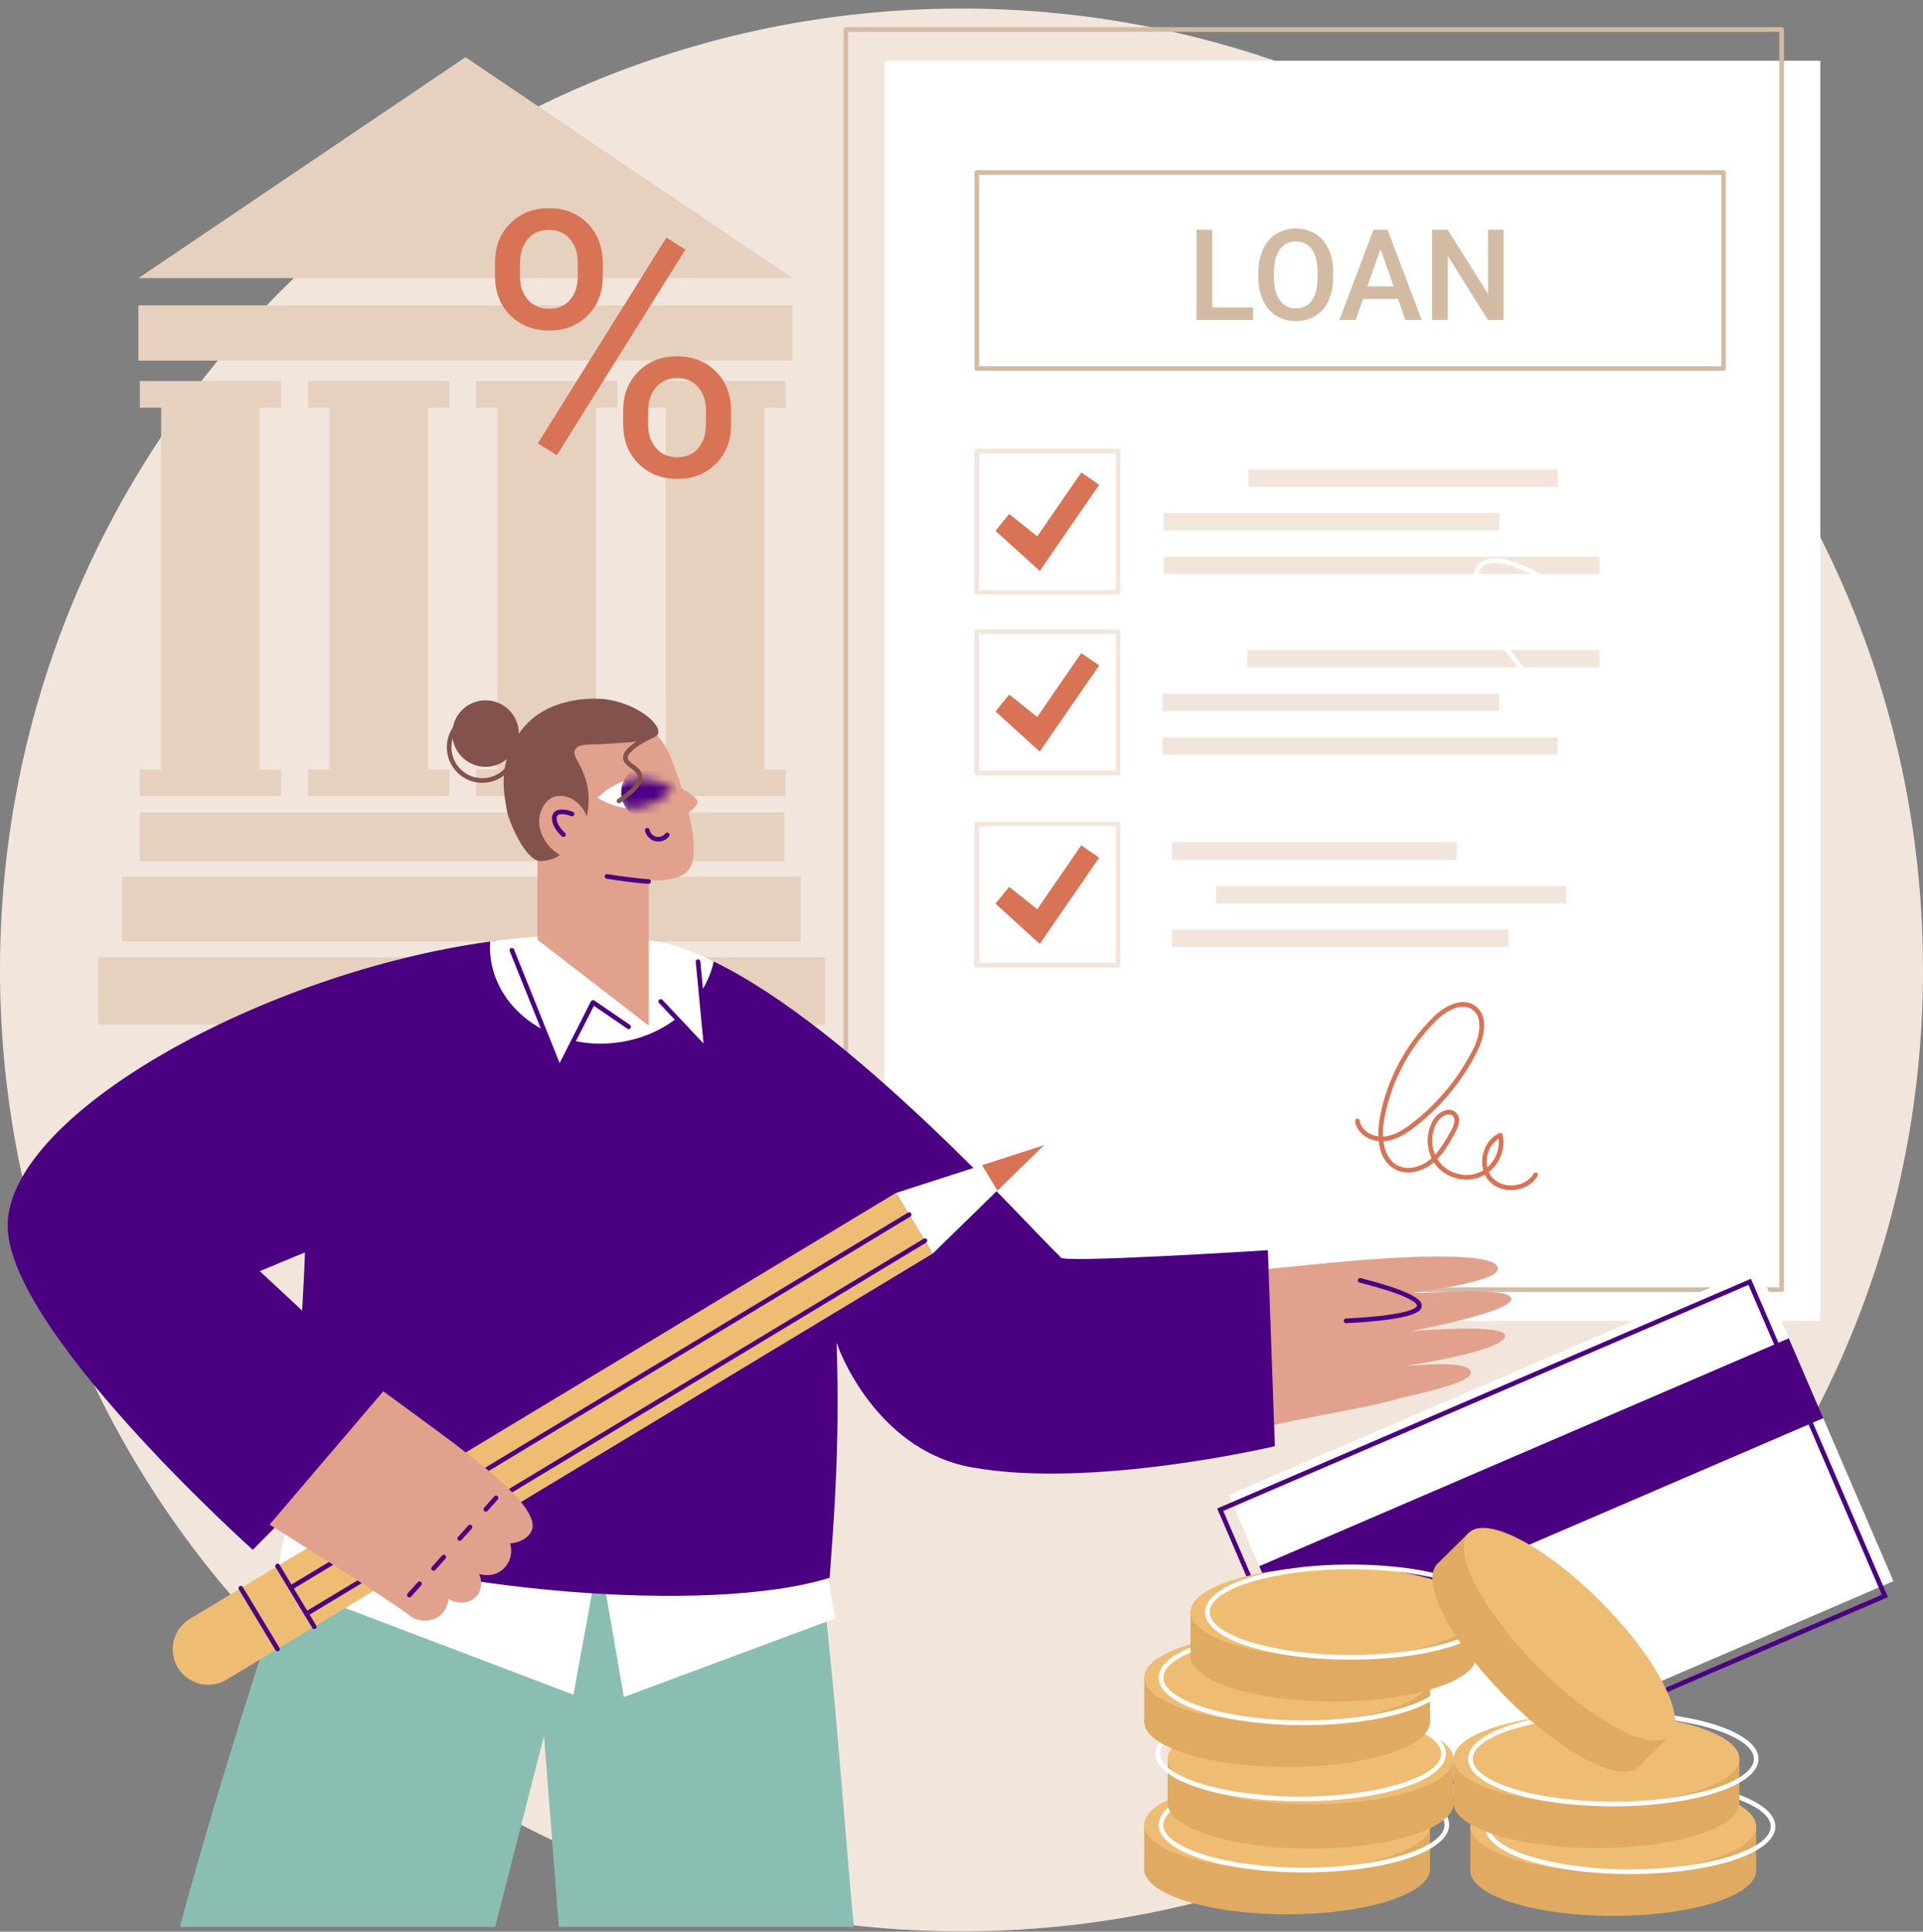 <svg width="216" height="217" viewBox="0 0 216 217" fill="none" xmlns="http://www.w3.org/2000/svg">
<rect x="0" y="0" width="216" height="217" fill="#808080" stroke="none"/>
<g clip-path="url(#clip0_7027_25642)">
<path d="M108 216.964C167.647 216.964 216 168.611 216 108.964C216 49.318 167.647 0.964 108 0.964C48.353 0.964 0 49.318 0 108.964C0 168.611 48.353 216.964 108 216.964Z" fill="#F2E6DC"/>
<path d="M99.352 148.381H204.469L204.469 6.819H99.352L99.352 148.381Z" fill="white"/>
<path d="M200.126 145.135H95.01C94.941 145.135 94.875 145.108 94.826 145.059C94.777 145.011 94.75 144.945 94.75 144.876V3.313C94.75 3.279 94.757 3.245 94.769 3.214C94.782 3.182 94.802 3.153 94.826 3.129C94.85 3.105 94.879 3.086 94.91 3.073C94.942 3.06 94.975 3.053 95.01 3.053H200.126C200.16 3.053 200.194 3.06 200.226 3.073C200.257 3.086 200.286 3.105 200.31 3.129C200.334 3.153 200.353 3.182 200.366 3.214C200.379 3.245 200.386 3.279 200.386 3.313V144.876C200.386 144.91 200.379 144.944 200.366 144.975C200.353 145.007 200.334 145.035 200.31 145.059C200.286 145.083 200.257 145.103 200.226 145.116C200.194 145.129 200.16 145.135 200.126 145.135ZM95.27 144.611H199.865V3.574H95.27V144.611Z" fill="#D3BBA3"/>
<path d="M193.596 41.659H109.713C109.644 41.659 109.578 41.631 109.529 41.583C109.48 41.534 109.453 41.468 109.453 41.398V19.378C109.453 19.309 109.48 19.243 109.529 19.194C109.578 19.145 109.644 19.118 109.713 19.117H193.596C193.631 19.117 193.664 19.124 193.696 19.137C193.728 19.15 193.756 19.17 193.78 19.194C193.804 19.218 193.824 19.247 193.837 19.279C193.85 19.31 193.856 19.344 193.856 19.378V41.398C193.856 41.433 193.85 41.467 193.837 41.498C193.824 41.53 193.804 41.559 193.78 41.583C193.756 41.607 193.728 41.626 193.696 41.639C193.664 41.653 193.631 41.659 193.596 41.659ZM109.974 41.139H193.341V19.639H109.974V41.139Z" fill="#D3BBA3"/>
<path d="M136.158 34.538H140.762V35.946H134.398V25.802H136.159L136.158 34.538Z" fill="#D3BBA3"/>
<path d="M149.753 31.14C149.772 32.039 149.596 32.931 149.237 33.755C148.929 34.465 148.416 35.066 147.765 35.483C147.099 35.878 146.339 36.087 145.565 36.087C144.79 36.087 144.031 35.878 143.365 35.483C142.712 35.069 142.195 34.472 141.877 33.766C141.513 32.959 141.331 32.081 141.345 31.195V30.624C141.327 29.723 141.506 28.829 141.87 28.005C142.183 27.292 142.699 26.687 143.354 26.266C144.019 25.873 144.777 25.664 145.549 25.663C146.321 25.662 147.08 25.868 147.746 26.259C148.398 26.672 148.913 27.268 149.226 27.973C149.588 28.79 149.768 29.676 149.755 30.57L149.753 31.14ZM147.991 30.61C147.991 29.486 147.779 28.625 147.354 28.025C146.929 27.425 146.327 27.126 145.547 27.127C145.198 27.114 144.852 27.189 144.54 27.346C144.228 27.502 143.961 27.734 143.762 28.021C143.333 28.619 143.113 29.463 143.104 30.554V31.145C143.104 32.259 143.321 33.12 143.755 33.73C143.955 34.022 144.225 34.259 144.541 34.418C144.856 34.578 145.208 34.655 145.561 34.642C146.341 34.642 146.941 34.344 147.361 33.749C147.781 33.155 147.991 32.286 147.991 31.145V30.61Z" fill="#D3BBA3"/>
<path d="M157.03 33.586H153.103L152.277 35.946H150.445L154.274 25.802H155.855L159.691 35.946H157.853L157.03 33.586ZM153.598 32.169H156.536L155.067 27.961L153.598 32.169Z" fill="#D3BBA3"/>
<path d="M168.892 35.946H167.131L162.613 28.746V35.946H160.852V25.802H162.613L167.145 33.027V25.802H168.892V35.946Z" fill="#D3BBA3"/>
<path d="M169.724 133.698C168.745 133.698 167.835 133.322 167.245 132.655C167.062 132.449 166.91 132.219 166.792 131.97C166.688 132.032 166.582 132.088 166.473 132.139C164.783 132.93 162.591 132.439 161.373 130.999C161.259 130.864 161.155 130.723 161.059 130.575C161.012 130.615 160.963 130.657 160.915 130.693C159.861 131.548 158.172 132.098 156.784 131.401C155.485 130.751 155.003 129.437 154.867 128.197C153.649 128.072 152.402 127.271 152.216 125.972C152.209 125.937 152.209 125.901 152.217 125.867C152.224 125.832 152.239 125.799 152.259 125.77C152.28 125.742 152.306 125.717 152.336 125.699C152.366 125.68 152.4 125.668 152.435 125.663C152.47 125.658 152.506 125.661 152.54 125.67C152.574 125.679 152.606 125.695 152.634 125.717C152.662 125.739 152.685 125.767 152.701 125.798C152.718 125.829 152.729 125.863 152.732 125.899C152.872 126.877 153.846 127.532 154.829 127.669C154.806 126.986 154.856 126.302 154.977 125.628C155.767 121.316 157.863 117.351 160.982 114.27C162.28 113 164.169 111.985 165.629 112.948C167.232 114.01 166.801 116.378 165.947 118.086C164.285 121.393 161.906 124.288 158.983 126.559C157.992 127.326 156.792 128.121 155.399 128.211C155.55 129.391 156.028 130.444 157.019 130.94C158.206 131.53 159.67 131.043 160.594 130.293C160.667 130.235 160.738 130.175 160.806 130.111C160.481 129.427 160.33 128.673 160.366 127.916C160.402 127.159 160.624 126.423 161.013 125.772C161.376 125.182 162.042 124.736 162.631 124.682C162.807 124.66 162.986 124.68 163.153 124.742C163.32 124.803 163.469 124.904 163.588 125.036C164.042 125.538 163.986 126.301 163.425 127.308C162.887 128.274 162.289 129.348 161.452 130.207C161.549 130.366 161.658 130.517 161.778 130.659C162.848 131.927 164.775 132.359 166.263 131.663C166.385 131.607 166.503 131.543 166.617 131.472C166.455 130.891 166.44 130.279 166.572 129.69C166.808 128.589 167.509 127.683 168.434 127.286C168.468 127.271 168.506 127.265 168.544 127.266C168.581 127.268 168.618 127.277 168.652 127.295C168.686 127.312 168.715 127.336 168.739 127.366C168.762 127.395 168.779 127.43 168.788 127.466C169.142 129.001 168.475 130.694 167.237 131.669C167.338 131.901 167.475 132.116 167.643 132.306C168.202 132.933 169.106 133.25 170.065 133.158C171.023 133.066 171.846 132.568 172.27 131.844C172.304 131.784 172.361 131.741 172.428 131.723C172.495 131.706 172.566 131.715 172.625 131.75C172.685 131.785 172.728 131.842 172.746 131.909C172.764 131.975 172.754 132.046 172.719 132.106C172.211 132.977 171.238 133.564 170.123 133.676C169.979 133.691 169.849 133.698 169.724 133.698ZM168.33 127.924C168.006 128.139 167.727 128.415 167.511 128.738C167.295 129.061 167.144 129.423 167.069 129.804C166.97 130.244 166.966 130.699 167.057 131.141C167.51 130.744 167.861 130.245 168.082 129.686C168.303 129.127 168.388 128.523 168.33 127.924ZM162.749 125.194H162.672C162.249 125.233 161.728 125.597 161.45 126.039C161.121 126.589 160.926 127.208 160.882 127.847C160.837 128.486 160.944 129.126 161.193 129.716C161.923 128.924 162.471 127.945 162.964 127.054C163.404 126.265 163.482 125.703 163.2 125.385C163.144 125.322 163.074 125.272 162.996 125.239C162.918 125.206 162.834 125.19 162.749 125.194ZM164.327 113.086C163.314 113.086 162.191 113.807 161.343 114.641C158.301 117.646 156.256 121.514 155.485 125.72C155.366 126.37 155.32 127.031 155.348 127.69C156.605 127.616 157.727 126.864 158.653 126.147C161.516 123.924 163.846 121.09 165.473 117.852C166.292 116.217 166.567 114.193 165.334 113.383C165.035 113.186 164.685 113.083 164.327 113.086Z" fill="#D87355"/>
<path d="M163.616 94.614H131.641V96.577H163.616V94.614Z" fill="#F2E6DC"/>
<path d="M175.911 99.52H136.602V101.483H175.911V99.52Z" fill="#F2E6DC"/>
<path d="M169.462 104.426H131.641V106.389H169.462V104.426Z" fill="#F2E6DC"/>
<path d="M179.657 73.016H140.102V74.979H179.657V73.016Z" fill="#F2E6DC"/>
<path d="M168.392 77.922H130.57V79.885H168.392V77.922Z" fill="#F2E6DC"/>
<path d="M174.981 82.825H130.57V84.788H174.981V82.825Z" fill="#F2E6DC"/>
<path d="M174.982 52.725H140.242V54.688H174.982V52.725Z" fill="#F2E6DC"/>
<path d="M168.392 57.63H130.711V59.593H168.392V57.63Z" fill="#F2E6DC"/>
<path d="M179.657 62.534H130.711V64.497H179.657V62.534Z" fill="#F2E6DC"/>
<path d="M125.591 108.695H109.713C109.644 108.695 109.578 108.667 109.529 108.619C109.48 108.57 109.453 108.504 109.453 108.435V92.568C109.453 92.499 109.48 92.433 109.529 92.384C109.578 92.335 109.644 92.308 109.713 92.308H125.591C125.625 92.308 125.659 92.315 125.69 92.328C125.722 92.341 125.751 92.36 125.775 92.384C125.799 92.408 125.818 92.436 125.832 92.468C125.845 92.5 125.851 92.534 125.851 92.568V108.435C125.851 108.469 125.845 108.503 125.832 108.535C125.818 108.566 125.799 108.595 125.775 108.619C125.751 108.643 125.722 108.662 125.69 108.675C125.659 108.688 125.625 108.695 125.591 108.695ZM109.977 108.174H125.331V92.83H109.974L109.977 108.174Z" fill="#F2E6DC"/>
<path d="M116.789 106.037L111.82 101.517L113.356 99.625L116.506 102.144L121.451 94.967L123.463 96.351L116.789 106.037Z" fill="#D87355"/>
<path d="M125.591 87.097H109.713C109.644 87.097 109.578 87.07 109.529 87.021C109.48 86.972 109.453 86.906 109.453 86.837V70.969C109.453 70.901 109.481 70.835 109.53 70.786C109.578 70.738 109.644 70.71 109.713 70.71H125.591C125.66 70.71 125.726 70.737 125.775 70.786C125.823 70.835 125.851 70.9 125.851 70.969V86.837C125.851 86.906 125.824 86.972 125.775 87.021C125.726 87.07 125.66 87.097 125.591 87.097ZM109.977 86.577H125.331V71.233H109.974L109.977 86.577Z" fill="#F2E6DC"/>
<path d="M116.789 84.437L111.82 79.919L113.356 78.026L116.506 80.545L121.451 73.368L123.463 74.753L116.789 84.437Z" fill="#D87355"/>
<path d="M125.591 66.805H109.713C109.644 66.805 109.578 66.777 109.53 66.728C109.481 66.68 109.453 66.614 109.453 66.545V50.678C109.453 50.609 109.48 50.543 109.529 50.494C109.578 50.446 109.644 50.418 109.713 50.418H125.591C125.625 50.418 125.659 50.425 125.69 50.438C125.722 50.451 125.751 50.47 125.775 50.494C125.799 50.518 125.818 50.547 125.832 50.578C125.845 50.61 125.851 50.644 125.851 50.678V66.545C125.851 66.614 125.823 66.68 125.775 66.729C125.726 66.778 125.66 66.805 125.591 66.805ZM109.977 66.284H125.331V50.94H109.974L109.977 66.284Z" fill="#F2E6DC"/>
<path d="M116.789 64.146L111.82 59.628L113.356 57.736L116.506 60.253L121.451 53.077L123.463 54.461L116.789 64.146Z" fill="#D87355"/>
<path d="M72.375 45.796H88.242V42.806H72.375V45.796Z" fill="#E6D0BE"/>
<path d="M74.777 78.031H85.844V44.3H74.777V78.031Z" fill="#E6D0BE"/>
<path d="M53.477 45.796H69.344V42.806H53.477V45.796Z" fill="#E6D0BE"/>
<path d="M55.879 86.422H66.945V44.301H55.879L55.879 86.422Z" fill="#E6D0BE"/>
<path d="M34.609 45.796H50.477V42.806H34.609V45.796Z" fill="#E6D0BE"/>
<path d="M34.609 89.432H50.477V86.442H34.609V89.432Z" fill="#E6D0BE"/>
<path d="M37.004 88.102H48.07L48.07 44.302H37.004L37.004 88.102Z" fill="#E6D0BE"/>
<path d="M53.477 45.796H69.344V42.806H53.477V45.796Z" fill="#E6D0BE"/>
<path d="M53.477 89.432H69.344V86.442H53.477V89.432Z" fill="#E6D0BE"/>
<path d="M55.879 88.102H66.945V44.302H55.879L55.879 88.102Z" fill="#E6D0BE"/>
<path d="M72.375 45.796H88.242V42.806H72.375V45.796Z" fill="#E6D0BE"/>
<path d="M72.375 89.432H88.242V86.442H72.375V89.432Z" fill="#E6D0BE"/>
<path d="M74.777 88.102H85.844V44.302H74.777V88.102Z" fill="#E6D0BE"/>
<path d="M88.122 91.259H15.703V96.746H88.122V91.259Z" fill="#E6D0BE"/>
<path d="M13.71 105.768L89.945 105.768V98.476L13.71 98.476V105.768Z" fill="#E6D0BE"/>
<path d="M11.031 115.097L92.672 115.097V107.539L11.031 107.539V115.097Z" fill="#E6D0BE"/>
<path d="M15.703 45.796H31.57V42.806H15.703V45.796Z" fill="#E6D0BE"/>
<path d="M15.703 89.432H31.57V86.442H15.703V89.432Z" fill="#E6D0BE"/>
<path d="M18.105 88.102H29.172L29.172 44.302H18.105L18.105 88.102Z" fill="#E6D0BE"/>
<path d="M52.285 6.425L89.022 31.245H15.547L52.285 6.425Z" fill="#E6D0BE"/>
<path d="M89.023 34.307H15.547V40.512H89.023V34.307Z" fill="#E6D0BE"/>
<path d="M153.203 203.228L212.678 177.627L204.795 159.314L200.343 156.232L200.932 150.339L197.49 142.343L138.016 167.945L141.456 175.939L145.644 178.889L145.319 184.914L153.203 203.228Z" fill="white"/>
<path d="M152.113 205.225L152.01 204.989L136.719 169.461L136.955 169.359L196.669 143.655L212.063 179.419L211.827 179.521L152.113 205.225ZM137.402 169.736L152.381 204.542L211.378 179.147L196.395 144.341L137.402 169.736Z" fill="#4B0082"/>
<path d="M145.314 184.919L204.789 159.317L200.925 150.341L141.45 175.943L145.314 184.919Z" fill="#4B0082"/>
<path d="M144.578 215.049C153.445 215.049 160.633 212.773 160.633 209.966C160.633 207.159 153.445 204.884 144.578 204.884C135.711 204.884 128.523 207.159 128.523 209.966C128.523 212.773 135.711 215.049 144.578 215.049Z" fill="#E0AA63"/>
<path d="M160.632 204.903H128.523V210.139H160.632V204.903Z" fill="#E0AA63"/>
<path d="M144.578 210.084C153.445 210.084 160.633 207.808 160.633 205.001C160.633 202.194 153.445 199.919 144.578 199.919C135.711 199.919 128.523 202.194 128.523 205.001C128.523 207.808 135.711 210.084 144.578 210.084Z" fill="#EFBC73"/>
<path d="M146.463 210.345C137.314 210.345 130.148 207.998 130.148 205.001C130.148 202.004 137.314 199.659 146.463 199.659C155.612 199.659 162.777 202.006 162.777 205.001C162.777 207.997 155.612 210.345 146.463 210.345ZM146.463 200.18C137.902 200.18 130.669 202.388 130.669 205.001C130.669 207.614 137.902 209.824 146.463 209.824C155.024 209.824 162.257 207.616 162.257 205.001C162.257 202.387 155.024 200.18 146.463 200.18Z" fill="white"/>
<path d="M147.211 207.664C156.078 207.664 163.266 205.389 163.266 202.582C163.266 199.775 156.078 197.499 147.211 197.499C138.344 197.499 131.156 199.775 131.156 202.582C131.156 205.389 138.344 207.664 147.211 207.664Z" fill="#E0AA63"/>
<path d="M163.265 197.52H131.156V202.756H163.265V197.52Z" fill="#E0AA63"/>
<path d="M147.211 202.702C156.078 202.702 163.266 200.426 163.266 197.619C163.266 194.812 156.078 192.537 147.211 192.537C138.344 192.537 131.156 194.812 131.156 197.619C131.156 200.426 138.344 202.702 147.211 202.702Z" fill="#EFBC73"/>
<path d="M146.095 202.35C136.947 202.35 129.781 200.004 129.781 197.007C129.781 194.01 136.947 191.665 146.095 191.665C155.242 191.665 162.415 194.011 162.415 197.007C162.415 200.003 155.243 202.35 146.095 202.35ZM146.095 192.185C137.534 192.185 130.302 194.394 130.302 197.007C130.302 199.62 137.534 201.83 146.095 201.83C154.655 201.83 161.89 199.621 161.89 197.007C161.89 194.393 154.657 192.185 146.095 192.185Z" fill="white"/>
<path d="M144.578 198.503C153.445 198.503 160.633 196.227 160.633 193.42C160.633 190.613 153.445 188.338 144.578 188.338C135.711 188.338 128.523 190.613 128.523 193.42C128.523 196.227 135.711 198.503 144.578 198.503Z" fill="#E0AA63"/>
<path d="M160.632 188.359H128.523V193.595H160.632V188.359Z" fill="#E0AA63"/>
<path d="M144.578 193.54C153.445 193.54 160.633 191.265 160.633 188.458C160.633 185.651 153.445 183.375 144.578 183.375C135.711 183.375 128.523 185.651 128.523 188.458C128.523 191.265 135.711 193.54 144.578 193.54Z" fill="#EFBC73"/>
<path d="M146.463 193.8C137.314 193.8 130.148 191.453 130.148 188.458C130.148 185.462 137.314 183.115 146.463 183.115C155.612 183.115 162.777 185.462 162.777 188.458C162.777 191.453 155.612 193.8 146.463 193.8ZM146.463 183.636C137.902 183.636 130.669 185.843 130.669 188.458C130.669 191.072 137.902 193.279 146.463 193.279C155.024 193.279 162.257 191.071 162.257 188.458C162.257 185.844 155.024 183.636 146.463 183.636Z" fill="white"/>
<path d="M149.781 191.146C158.648 191.146 165.836 188.871 165.836 186.064C165.836 183.257 158.648 180.982 149.781 180.982C140.915 180.982 133.727 183.257 133.727 186.064C133.727 188.871 140.915 191.146 149.781 191.146Z" fill="#E0AA63"/>
<path d="M165.835 181H133.727V186.236H165.835V181Z" fill="#E0AA63"/>
<path d="M149.781 186.182C158.648 186.182 165.836 183.906 165.836 181.099C165.836 178.292 158.648 176.017 149.781 176.017C140.915 176.017 133.727 178.292 133.727 181.099C133.727 183.906 140.915 186.182 149.781 186.182Z" fill="#EFBC73"/>
<path d="M151.666 186.443C142.517 186.443 135.352 184.097 135.352 181.101C135.352 178.106 142.517 175.759 151.666 175.759C160.815 175.759 167.981 178.106 167.981 181.101C167.981 184.097 160.811 186.443 151.666 186.443ZM151.666 176.279C143.104 176.279 135.872 178.487 135.872 181.101C135.872 183.716 143.102 185.923 151.666 185.923C160.231 185.923 167.46 183.715 167.46 181.101C167.46 178.488 160.225 176.279 151.666 176.279Z" fill="white"/>
<path d="M181.211 215.228C190.078 215.228 197.266 212.953 197.266 210.146C197.266 207.339 190.078 205.063 181.211 205.063C172.344 205.063 165.156 207.339 165.156 210.146C165.156 212.953 172.344 215.228 181.211 215.228Z" fill="#E0AA63"/>
<path d="M197.265 205.082H165.156V210.318H197.265V205.082Z" fill="#E0AA63"/>
<path d="M181.211 210.266C190.078 210.266 197.266 207.99 197.266 205.183C197.266 202.376 190.078 200.101 181.211 200.101C172.344 200.101 165.156 202.376 165.156 205.183C165.156 207.99 172.344 210.266 181.211 210.266Z" fill="#EFBC73"/>
<path d="M183.104 210.526C173.955 210.526 166.789 208.179 166.789 205.183C166.789 202.187 173.955 199.841 183.104 199.841C192.252 199.841 199.418 202.187 199.418 205.183C199.418 208.179 192.251 210.526 183.104 210.526ZM183.104 200.361C174.541 200.361 167.31 202.57 167.31 205.183C167.31 207.796 174.541 210.006 183.104 210.006C191.666 210.006 198.898 207.798 198.898 205.183C198.898 202.569 191.664 200.361 183.104 200.361Z" fill="white"/>
<path d="M179.32 207.607C188.187 207.607 195.375 205.338 195.375 202.539C195.375 199.74 188.187 197.471 179.32 197.471C170.454 197.471 163.266 199.74 163.266 202.539C163.266 205.338 170.454 207.607 179.32 207.607Z" fill="#E0AA63"/>
<path d="M195.374 197.49H163.266V202.712H195.374V197.49Z" fill="#E0AA63"/>
<path d="M179.32 202.657C188.187 202.657 195.375 200.388 195.375 197.589C195.375 194.789 188.187 192.52 179.32 192.52C170.454 192.52 163.266 194.789 163.266 197.589C163.266 200.388 170.454 202.657 179.32 202.657Z" fill="#EFBC73"/>
<path d="M181.213 202.917C172.065 202.917 164.898 200.577 164.898 197.588C164.898 194.6 172.065 192.26 181.213 192.26C190.36 192.26 197.527 194.601 197.527 197.588C197.527 200.576 190.362 202.917 181.213 202.917ZM181.213 192.781C172.652 192.781 165.419 194.982 165.419 197.588C165.419 200.194 172.652 202.397 181.213 202.397C189.774 202.397 197.007 200.196 197.007 197.588C197.007 194.981 189.774 192.78 181.213 192.78V192.781Z" fill="white"/>
<path d="M184.06 198.49C186.054 196.515 182.611 189.808 176.371 183.511C170.131 177.213 163.456 173.71 161.462 175.686C159.468 177.662 162.91 184.368 169.151 190.666C175.391 196.963 182.066 200.466 184.06 198.49Z" fill="#E0AA63"/>
<path d="M165.056 172.113L161.336 175.799L183.934 198.604L187.654 194.917L165.056 172.113Z" fill="#E0AA63"/>
<path d="M187.583 194.998C189.577 193.022 186.135 186.315 179.894 180.018C173.654 173.721 166.979 170.218 164.985 172.193C162.991 174.169 166.434 180.876 172.674 187.173C178.915 193.47 185.59 196.974 187.583 194.998Z" fill="#EFBC73"/>
<path d="M187.319 87.136C184.307 87.136 178.976 83.894 173.818 78.689C170.782 75.62 168.303 72.366 166.84 69.515C165.331 66.576 165.081 64.384 166.131 63.342C168.256 61.235 174.971 64.672 181.409 71.169C184.445 74.238 186.924 77.492 188.388 80.344C189.895 83.283 190.146 85.475 189.096 86.517C188.677 86.936 188.072 87.136 187.319 87.136ZM167.923 63.228C167.318 63.228 166.835 63.384 166.507 63.712C165.643 64.568 165.935 66.597 167.31 69.277C168.75 72.083 171.196 75.297 174.195 78.323C180.215 84.403 186.88 87.986 188.737 86.147C189.602 85.291 189.309 83.263 187.933 80.582C186.493 77.776 184.049 74.563 181.049 71.537C176.094 66.539 170.713 63.228 167.923 63.228Z" fill="white"/>
<path d="M55.602 29.499C55.602 27.726 56.167 26.265 57.297 25.114C58.426 23.964 59.879 23.389 61.653 23.39C63.453 23.39 64.912 23.969 66.029 25.126C67.145 26.284 67.704 27.782 67.704 29.622V31.062C67.704 32.847 67.138 34.306 66.008 35.436C64.879 36.567 63.44 37.132 61.693 37.131C59.934 37.131 58.478 36.566 57.326 35.436C56.174 34.306 55.599 32.801 55.602 30.92V29.499ZM58.404 31.054C58.404 32.113 58.702 32.985 59.297 33.669C59.893 34.354 60.691 34.696 61.693 34.696C62.654 34.696 63.429 34.364 64.019 33.699C64.608 33.034 64.902 32.125 64.901 30.972V29.487C64.901 28.43 64.61 27.555 64.028 26.863C63.446 26.172 62.654 25.826 61.653 25.825C60.651 25.825 59.859 26.171 59.277 26.863C58.696 27.556 58.404 28.458 58.404 29.569V31.054ZM62.547 51.139L60.414 49.8L74.852 26.695L76.983 28.034L62.547 51.139ZM69.996 46.125C69.996 44.352 70.561 42.894 71.692 41.751C72.823 40.608 74.275 40.035 76.05 40.032C77.822 40.032 79.278 40.601 80.417 41.738C81.555 42.875 82.124 44.384 82.122 46.265V47.705C82.122 49.477 81.557 50.935 80.427 52.079C79.297 53.222 77.852 53.794 76.092 53.794C74.333 53.794 72.877 53.229 71.725 52.099C70.573 50.969 69.996 49.465 69.996 47.587V46.125ZM72.8 47.705C72.8 48.776 73.098 49.654 73.694 50.339C74.289 51.024 75.088 51.366 76.09 51.366C77.065 51.366 77.843 51.03 78.424 50.359C79.006 49.688 79.297 48.776 79.298 47.623V46.114C79.298 45.042 79.004 44.167 78.415 43.489C77.826 42.81 77.04 42.471 76.054 42.471C75.093 42.471 74.311 42.807 73.709 43.479C73.107 44.151 72.806 45.056 72.805 46.194L72.8 47.705Z" fill="#D87355"/>
<path d="M61.104 195.009L62.778 216.468H95.915C94.604 203.43 92.953 173.705 88.694 153.942C75.503 151.524 57.483 149.103 44.291 146.687C38.875 155.067 25.482 196.589 20.203 216.468H55.62L61.104 195.009Z" fill="#8BBEB2"/>
<path d="M67.086 173.316L70.073 190.637L93.823 181.808L92.249 173.157L67.086 173.316Z" fill="white"/>
<path d="M67.398 174.021L64.411 190.378L31.008 177.687L32.58 169.036L67.398 174.021Z" fill="white"/>
<path d="M120.205 144.72C128.153 143.952 146.13 142.195 147.96 142.006C151.383 141.642 167.99 140.051 168.252 142.464C168.418 143.998 160.131 144.955 158.701 145.234C160.452 145.341 169.458 144.477 169.751 145.862C170.068 147.364 158.695 149.477 158.611 149.521C159.858 149.446 168.998 148.709 169.061 150.047C169.133 151.601 159.707 153.201 158.159 153.376C158.298 153.548 164.937 152.626 165.211 154.128C165.456 155.466 157.926 156.826 156.915 157.165C154.25 157.976 149.227 158.773 143.57 159.967C130.285 162.771 123.977 163.492 117.312 163.715C112.513 163.876 108.259 158.621 105.711 153.464C109.719 149.469 113.12 148.057 120.205 144.72Z" fill="#E2A18D"/>
<path d="M117.736 145.699C117.671 145.697 117.609 145.67 117.562 145.624C117.515 145.578 117.488 145.517 117.485 145.451C117.482 145.386 117.503 145.322 117.545 145.271C117.587 145.221 117.646 145.189 117.711 145.18C118.361 145.118 119.925 144.87 121.582 144.609C123.287 144.34 125.051 144.061 125.816 143.987C125.849 143.984 125.884 143.987 125.916 143.997C125.949 144.007 125.979 144.023 126.006 144.045C126.032 144.066 126.054 144.093 126.07 144.123C126.086 144.153 126.096 144.186 126.099 144.22C126.103 144.254 126.099 144.288 126.089 144.321C126.08 144.353 126.063 144.384 126.042 144.41C126.02 144.437 125.993 144.458 125.963 144.474C125.933 144.491 125.9 144.5 125.866 144.504C125.117 144.577 123.36 144.858 121.663 145.122C119.998 145.386 118.425 145.633 117.768 145.698L117.736 145.699Z" fill="#4B0082"/>
<path d="M151.18 148.641C151.114 148.639 151.051 148.611 151.004 148.563C150.958 148.516 150.931 148.453 150.93 148.387C150.928 148.32 150.952 148.256 150.996 148.206C151.041 148.157 151.102 148.126 151.168 148.121C158.847 147.738 159.155 146.791 159.165 146.683C159.174 146.576 159.068 145.698 152.71 144.086C152.643 144.069 152.585 144.027 152.55 143.968C152.515 143.908 152.504 143.837 152.521 143.771C152.538 143.704 152.581 143.646 152.64 143.611C152.699 143.576 152.77 143.565 152.837 143.582C159.81 145.353 159.718 146.357 159.683 146.735C159.645 147.143 159.546 148.229 151.193 148.645L151.18 148.641Z" fill="#4B0082"/>
<path d="M66.215 111.546C66.215 111.546 77.772 106.849 80.17 108.012C95.725 115.549 115.391 137.651 119.137 141.231C118.54 141.973 142.413 140.444 142.413 140.444L143.201 162.463C143.201 162.463 122.652 167.326 109.071 164.823C99.18 163 94.76 153.185 93.974 150.827C94.348 162.853 93.659 170.642 93.188 177.249C79.504 181.498 48.365 178.665 32.323 172.527C32.639 167.366 34.019 147.928 34.255 140.693C33.783 140.877 29.18 142.803 29.18 142.803L44.907 157.43L28.391 174.101C28.391 174.101 0.282 148.927 0.868 137.298C1.496 124.876 29.657 109.275 55.056 105.769C61.494 104.881 66.215 111.546 66.215 111.546Z" fill="#4B0082"/>
<path d="M80.171 108.014C77.775 106.852 75.474 106.033 73.345 105.685C67.755 104.77 61.493 104.882 55.05 105.771C55.023 106.206 55.025 106.642 55.056 107.077C55.506 113.182 61.538 117.716 68.527 117.199C74.422 116.765 79.113 112.88 80.171 108.014Z" fill="white"/>
<path d="M117.221 128.664L100.633 134.019L104.751 140.843L117.221 128.664Z" fill="white"/>
<path d="M112.039 133.754L117.266 128.649L110.312 130.893L112.039 133.754Z" fill="#D87355"/>
<path d="M19.972 187.337C19.426 186.432 19.261 185.347 19.515 184.321C19.769 183.295 20.419 182.412 21.325 181.865L100.628 134.014L104.747 140.838L25.443 188.693C24.994 188.964 24.497 189.143 23.98 189.221C23.462 189.299 22.934 189.275 22.426 189.149C21.918 189.023 21.44 188.798 21.019 188.487C20.598 188.176 20.242 187.786 19.972 187.337Z" fill="#EFBC73"/>
<path d="M32.66 178.619C32.603 178.62 32.547 178.601 32.502 178.567C32.456 178.533 32.423 178.484 32.408 178.43C32.393 178.375 32.396 178.316 32.417 178.263C32.438 178.21 32.476 178.166 32.525 178.137L101.998 136.216C102.057 136.185 102.126 136.177 102.19 136.194C102.255 136.212 102.31 136.254 102.345 136.311C102.379 136.369 102.391 136.437 102.376 136.502C102.362 136.568 102.323 136.625 102.267 136.662L32.794 178.583C32.754 178.607 32.707 178.619 32.66 178.619Z" fill="#4B0082"/>
<path d="M34.425 181.554C34.368 181.554 34.313 181.536 34.267 181.501C34.222 181.467 34.189 181.419 34.174 181.364C34.158 181.309 34.161 181.25 34.183 181.197C34.204 181.144 34.242 181.1 34.291 181.071L103.765 139.15C103.824 139.115 103.895 139.104 103.961 139.121C104.028 139.137 104.086 139.18 104.121 139.239C104.157 139.298 104.168 139.368 104.151 139.435C104.134 139.502 104.092 139.56 104.033 139.595L34.56 181.515C34.52 181.54 34.473 181.554 34.425 181.554Z" fill="#4B0082"/>
<path d="M35.3 183.007C35.255 183.007 35.211 182.996 35.172 182.973C35.133 182.951 35.1 182.92 35.077 182.881L30.959 176.056C30.924 175.997 30.913 175.926 30.93 175.859C30.946 175.793 30.989 175.735 31.048 175.699C31.107 175.664 31.178 175.653 31.245 175.67C31.312 175.687 31.37 175.729 31.405 175.789L35.525 182.618C35.559 182.677 35.569 182.747 35.553 182.813C35.536 182.879 35.494 182.937 35.436 182.972C35.395 182.996 35.348 183.008 35.3 183.007Z" fill="#4B0082"/>
<path d="M31.168 185.5C31.123 185.5 31.078 185.489 31.039 185.466C31 185.444 30.967 185.412 30.944 185.374L26.826 178.549C26.809 178.52 26.797 178.487 26.792 178.454C26.787 178.42 26.788 178.385 26.797 178.352C26.805 178.319 26.82 178.288 26.84 178.261C26.86 178.233 26.886 178.21 26.915 178.192C26.944 178.175 26.976 178.163 27.01 178.158C27.044 178.153 27.078 178.155 27.111 178.163C27.145 178.171 27.176 178.186 27.203 178.206C27.23 178.226 27.254 178.252 27.271 178.281L31.393 185.106C31.428 185.164 31.439 185.235 31.422 185.301C31.405 185.367 31.363 185.424 31.304 185.46C31.264 185.486 31.216 185.5 31.168 185.5Z" fill="#4B0082"/>
<path d="M43.049 156.295C43.049 156.295 50.389 161.664 51.057 162.188C54.149 164.61 60.882 169.589 59.693 172.007C59.297 172.811 58.366 173.319 57.295 173.381C57.459 173.908 57.463 174.472 57.307 175.002C57.152 175.531 56.843 176.003 56.421 176.358C55.3 177.272 53.916 176.854 53.816 176.821C54.179 177.634 54.118 178.557 53.625 179.201C52.945 180.09 51.526 180.338 50.379 179.62C50.356 179.872 50.243 180.764 49.509 181.413C48.694 182.132 47.444 182.262 46.347 181.734C43.598 179.585 30.281 171.273 30.281 171.273L43.049 156.295Z" fill="#E2A18D"/>
<path d="M54.564 169.82C54.5 169.821 54.438 169.797 54.391 169.754C54.34 169.708 54.309 169.644 54.305 169.575C54.301 169.506 54.325 169.439 54.371 169.387L55.524 168.1C55.547 168.074 55.574 168.053 55.605 168.039C55.636 168.024 55.669 168.015 55.703 168.013C55.737 168.012 55.772 168.016 55.804 168.028C55.836 168.039 55.865 168.057 55.891 168.079C55.916 168.102 55.937 168.13 55.952 168.161C55.967 168.191 55.975 168.225 55.977 168.259C55.979 168.293 55.974 168.327 55.963 168.359C55.951 168.391 55.934 168.421 55.911 168.447L54.759 169.734C54.734 169.761 54.704 169.783 54.671 169.798C54.637 169.813 54.601 169.82 54.564 169.82Z" fill="#4B0082"/>
<path d="M51.643 173.093C51.593 173.093 51.544 173.079 51.501 173.052C51.459 173.024 51.426 172.985 51.405 172.94C51.385 172.894 51.378 172.843 51.386 172.793C51.394 172.744 51.416 172.697 51.449 172.66L52.602 171.372C52.625 171.347 52.653 171.326 52.684 171.311C52.714 171.297 52.748 171.288 52.782 171.286C52.816 171.284 52.85 171.289 52.882 171.301C52.914 171.312 52.944 171.329 52.97 171.352C52.995 171.375 53.016 171.403 53.03 171.433C53.045 171.464 53.054 171.498 53.056 171.532C53.057 171.566 53.053 171.6 53.041 171.632C53.03 171.664 53.012 171.694 52.99 171.719L51.838 173.007C51.813 173.034 51.783 173.056 51.749 173.071C51.716 173.086 51.68 173.093 51.643 173.093Z" fill="#4B0082"/>
<path d="M48.706 176.458C48.656 176.459 48.607 176.444 48.564 176.417C48.522 176.389 48.488 176.35 48.468 176.304C48.447 176.258 48.441 176.207 48.449 176.157C48.457 176.108 48.479 176.061 48.513 176.024L49.665 174.736C49.712 174.689 49.775 174.662 49.842 174.66C49.908 174.659 49.973 174.682 50.023 174.727C50.072 174.771 50.103 174.833 50.109 174.899C50.114 174.965 50.094 175.031 50.053 175.083L48.9 176.371C48.876 176.398 48.846 176.42 48.813 176.435C48.779 176.45 48.743 176.458 48.706 176.458Z" fill="#4B0082"/>
<path d="M45.979 179.453C45.929 179.453 45.879 179.439 45.837 179.412C45.795 179.384 45.762 179.346 45.741 179.3C45.721 179.254 45.714 179.203 45.722 179.153C45.73 179.104 45.752 179.058 45.785 179.02L46.937 177.732C46.984 177.686 47.048 177.659 47.114 177.657C47.181 177.655 47.245 177.679 47.295 177.723C47.344 177.767 47.375 177.829 47.381 177.895C47.387 177.961 47.367 178.027 47.326 178.08L46.172 179.367C46.148 179.395 46.118 179.417 46.085 179.431C46.052 179.446 46.015 179.454 45.979 179.453Z" fill="#4B0082"/>
<path d="M70.591 115.333L66.606 112.607L62.831 120.051L57.484 106.734L70.591 115.333Z" fill="white"/>
<path d="M62.837 120.312H62.827C62.777 120.309 62.728 120.293 62.688 120.264C62.647 120.235 62.615 120.195 62.597 120.149L57.247 106.833C57.227 106.77 57.231 106.702 57.259 106.642C57.287 106.582 57.336 106.535 57.398 106.51C57.459 106.485 57.528 106.485 57.589 106.509C57.651 106.533 57.701 106.579 57.73 106.639L62.865 119.422L66.378 112.489C66.395 112.457 66.419 112.428 66.448 112.404C66.477 112.381 66.51 112.364 66.546 112.355C66.582 112.346 66.619 112.345 66.656 112.351C66.692 112.358 66.727 112.372 66.757 112.393L70.742 115.119C70.773 115.137 70.799 115.162 70.82 115.191C70.841 115.219 70.856 115.252 70.864 115.287C70.872 115.322 70.872 115.358 70.866 115.393C70.859 115.428 70.845 115.462 70.825 115.491C70.805 115.521 70.779 115.546 70.748 115.565C70.718 115.584 70.684 115.596 70.649 115.602C70.614 115.607 70.578 115.605 70.543 115.596C70.508 115.587 70.476 115.571 70.448 115.549L66.709 112.99L63.069 120.17C63.047 120.212 63.014 120.248 62.973 120.273C62.932 120.298 62.885 120.311 62.837 120.312Z" fill="#4B0082"/>
<path d="M74.234 112.528L79.346 117.954L78.402 108.046L74.234 112.528Z" fill="white"/>
<path d="M79.353 118.215C79.317 118.215 79.282 118.208 79.249 118.194C79.216 118.179 79.187 118.159 79.163 118.133L74.052 112.703C74.024 112.679 74.001 112.65 73.986 112.616C73.97 112.583 73.962 112.547 73.961 112.511C73.96 112.474 73.967 112.438 73.981 112.404C73.996 112.37 74.017 112.34 74.044 112.315C74.07 112.29 74.102 112.27 74.137 112.259C74.171 112.247 74.208 112.242 74.245 112.245C74.281 112.249 74.317 112.259 74.349 112.277C74.381 112.295 74.409 112.32 74.431 112.349L79.022 117.222L78.15 108.07C78.144 108.035 78.146 107.999 78.154 107.964C78.163 107.93 78.179 107.897 78.201 107.869C78.222 107.841 78.25 107.817 78.281 107.8C78.312 107.782 78.347 107.772 78.382 107.768C78.418 107.765 78.454 107.769 78.488 107.78C78.522 107.791 78.553 107.809 78.58 107.833C78.607 107.856 78.628 107.885 78.644 107.917C78.659 107.95 78.667 107.985 78.668 108.021L79.612 117.928C79.618 117.982 79.606 118.037 79.579 118.084C79.552 118.131 79.511 118.168 79.461 118.19C79.427 118.206 79.39 118.215 79.353 118.215Z" fill="#4B0082"/>
<path d="M60.375 105.571L72.879 115.226V82.752H60.375V105.571Z" fill="#E2A18D"/>
<path d="M77.388 97.672C75.491 100.308 66.765 97.896 66.765 97.896L59.82 90.814C59.11 88.738 59.254 86.465 60.221 84.495C61.187 82.525 62.897 81.019 64.973 80.309C66.001 79.958 67.088 79.812 68.173 79.881C69.257 79.95 70.317 80.231 71.293 80.71C72.269 81.188 73.14 81.854 73.858 82.67C74.576 83.486 75.127 84.434 75.478 85.463C75.478 85.463 79.321 94.988 77.388 97.672Z" fill="#E2A18D"/>
<path d="M75.273 87.823C75.273 87.823 78.255 89.373 78.342 90.021C78.451 90.793 76.156 92.071 76.156 92.071C76.156 92.071 75.334 87.809 75.273 87.823Z" fill="#E2A18D"/>
<path d="M72.845 99.287H72.833C71.725 99.237 69.124 98.885 68.138 98.713C68.104 98.707 68.072 98.695 68.043 98.677C68.014 98.658 67.989 98.635 67.969 98.607C67.95 98.579 67.936 98.547 67.928 98.514C67.921 98.481 67.92 98.446 67.926 98.412C67.931 98.379 67.944 98.347 67.962 98.318C67.98 98.289 68.004 98.264 68.032 98.244C68.06 98.225 68.091 98.211 68.125 98.203C68.158 98.196 68.192 98.195 68.226 98.201C69.177 98.366 71.786 98.719 72.856 98.767C72.925 98.769 72.991 98.798 73.038 98.847C73.086 98.897 73.112 98.964 73.11 99.033C73.109 99.102 73.08 99.167 73.03 99.215C72.98 99.262 72.914 99.288 72.845 99.287Z" fill="#4B0082"/>
<path d="M67.133 89.622C67.952 88.797 68.943 88.164 70.036 87.768C70.405 87.641 70.718 90.827 70.31 90.779C69.18 90.628 68.096 90.233 67.133 89.622Z" fill="white"/>
<mask id="mask0_7027_25642" style="mask-type:luminance" maskUnits="userSpaceOnUse" x="67" y="87" width="9" height="4">
<path d="M67.141 89.622C67.141 89.622 68.864 87.764 71.219 87.498C73.573 87.231 75.667 88.662 75.667 88.662C75.667 88.662 73.943 90.522 71.588 90.787C69.233 91.053 67.141 89.622 67.141 89.622Z" fill="white"/>
</mask>
<g mask="url(#mask0_7027_25642)">
<path d="M73.881 91.954C75.501 91.401 76.365 89.639 75.811 88.02C75.258 86.401 73.496 85.537 71.877 86.091C70.258 86.644 69.394 88.405 69.947 90.024C70.501 91.644 72.262 92.508 73.881 91.954Z" fill="#4B0082"/>
</g>
<path d="M73.945 94.538C73.821 94.539 73.697 94.524 73.576 94.494C73.299 94.422 73.047 94.275 72.848 94.069C72.65 93.862 72.512 93.605 72.451 93.325C72.437 93.258 72.449 93.187 72.487 93.129C72.524 93.071 72.583 93.03 72.651 93.016C72.718 93.001 72.789 93.014 72.847 93.052C72.905 93.089 72.945 93.148 72.96 93.215C72.999 93.403 73.092 93.577 73.226 93.714C73.361 93.852 73.532 93.948 73.719 93.992C73.906 94.035 74.102 94.025 74.284 93.961C74.465 93.897 74.625 93.783 74.743 93.632C74.786 93.578 74.849 93.543 74.917 93.535C74.986 93.528 75.055 93.547 75.109 93.59C75.163 93.633 75.197 93.695 75.205 93.764C75.213 93.832 75.194 93.901 75.151 93.955C75.007 94.137 74.824 94.284 74.615 94.385C74.406 94.486 74.177 94.539 73.945 94.538Z" fill="#4B0082"/>
<path d="M63.29 94.02C63.226 94.02 63.164 93.997 63.116 93.955C62.435 93.349 62.019 92.611 62.003 91.975C61.992 91.839 62.01 91.701 62.055 91.572C62.101 91.442 62.172 91.324 62.266 91.224C62.722 90.775 63.683 90.934 64.368 91.207C64.429 91.235 64.476 91.285 64.5 91.347C64.525 91.409 64.525 91.478 64.5 91.54C64.476 91.601 64.428 91.651 64.368 91.68C64.308 91.708 64.239 91.712 64.176 91.691C63.416 91.388 62.813 91.416 62.632 91.594C62.591 91.645 62.559 91.704 62.541 91.767C62.522 91.831 62.516 91.897 62.523 91.962C62.533 92.343 62.785 92.963 63.467 93.565C63.506 93.6 63.534 93.646 63.547 93.698C63.56 93.749 63.556 93.803 63.538 93.852C63.519 93.901 63.486 93.944 63.442 93.974C63.399 94.004 63.347 94.02 63.294 94.02H63.29Z" fill="#4B0082"/>
<path d="M60.666 96.722C58.856 96.588 57.118 92.001 56.97 91.218C56.459 88.504 56.08 85.847 58.188 82.568C61.021 78.155 66.76 78.4 68.018 78.555C71.43 78.982 74.309 81.307 73.919 82.409C73.581 83.353 69.982 83.413 68.913 83.508C66.324 83.745 65.098 83.419 64.614 84.191C64.171 84.899 65.343 85.775 65.898 87.953C66.31 89.564 66.056 90.903 65.925 91.74C65.387 90.311 64.155 89.421 62.95 89.407C61.691 89.392 61.024 90.363 60.735 91.216C60.079 93.142 61.337 95.148 62.885 96.039C62.479 96.453 61.276 96.767 60.666 96.722Z" fill="#84524D"/>
<path d="M58.276 82.407C58.276 83.146 58.057 83.868 57.647 84.482C57.236 85.097 56.653 85.575 55.97 85.858C55.287 86.141 54.536 86.215 53.812 86.071C53.087 85.927 52.421 85.571 51.899 85.048C51.376 84.526 51.021 83.86 50.877 83.135C50.732 82.411 50.806 81.66 51.089 80.977C51.372 80.294 51.851 79.711 52.465 79.3C53.079 78.89 53.802 78.671 54.54 78.671C55.031 78.671 55.517 78.767 55.97 78.955C56.423 79.143 56.835 79.418 57.182 79.765C57.529 80.112 57.804 80.524 57.992 80.977C58.18 81.43 58.276 81.916 58.276 82.407Z" fill="#84524D"/>
<path d="M54.183 87.94C53.393 87.94 52.62 87.706 51.963 87.267C51.306 86.828 50.794 86.204 50.492 85.474C50.189 84.744 50.11 83.941 50.264 83.166C50.418 82.391 50.798 81.679 51.357 81.12C51.915 80.561 52.627 80.181 53.402 80.026C54.177 79.872 54.98 79.951 55.71 80.253C56.44 80.555 57.065 81.067 57.504 81.723C57.943 82.38 58.178 83.152 58.178 83.942C58.178 85.002 57.757 86.018 57.008 86.768C56.258 87.517 55.243 87.939 54.183 87.94ZM54.183 80.47C53.495 80.47 52.824 80.674 52.252 81.056C51.681 81.438 51.235 81.98 50.972 82.615C50.709 83.251 50.641 83.949 50.775 84.624C50.909 85.298 51.24 85.917 51.727 86.403C52.213 86.889 52.832 87.219 53.506 87.353C54.181 87.487 54.879 87.418 55.514 87.154C56.149 86.891 56.692 86.445 57.073 85.874C57.455 85.302 57.658 84.63 57.658 83.942C57.656 83.022 57.29 82.139 56.638 81.488C55.987 80.837 55.104 80.471 54.183 80.47Z" fill="#84524D"/>
<path d="M69.518 90.241C69.462 90.241 69.408 90.223 69.363 90.189C69.318 90.156 69.285 90.109 69.269 90.055C69.253 90.002 69.254 89.945 69.273 89.892C69.292 89.839 69.328 89.794 69.374 89.763C71.392 88.426 71.71 87.602 71.617 87.146C71.547 86.792 71.217 86.556 70.867 86.305C70.479 86.026 70.041 85.715 69.988 85.182C69.894 84.205 71.544 83.176 72.945 82.49C72.976 82.475 73.009 82.466 73.044 82.464C73.078 82.462 73.113 82.467 73.145 82.478C73.178 82.489 73.208 82.507 73.233 82.53C73.259 82.553 73.28 82.581 73.295 82.612C73.31 82.642 73.319 82.676 73.321 82.71C73.323 82.745 73.318 82.779 73.307 82.812C73.296 82.844 73.278 82.874 73.255 82.9C73.232 82.926 73.205 82.947 73.174 82.962C71.146 83.959 70.469 84.757 70.506 85.137C70.534 85.431 70.829 85.641 71.171 85.886C71.568 86.17 72.019 86.494 72.128 87.052C72.303 87.953 71.495 88.984 69.657 90.202C69.616 90.228 69.567 90.242 69.518 90.241Z" fill="#84524D"/>
</g>
<defs>
<clipPath id="clip0_7027_25642">
<rect width="216" height="216" fill="white" transform="translate(0 0.964)"/>
</clipPath>
</defs>
</svg>
